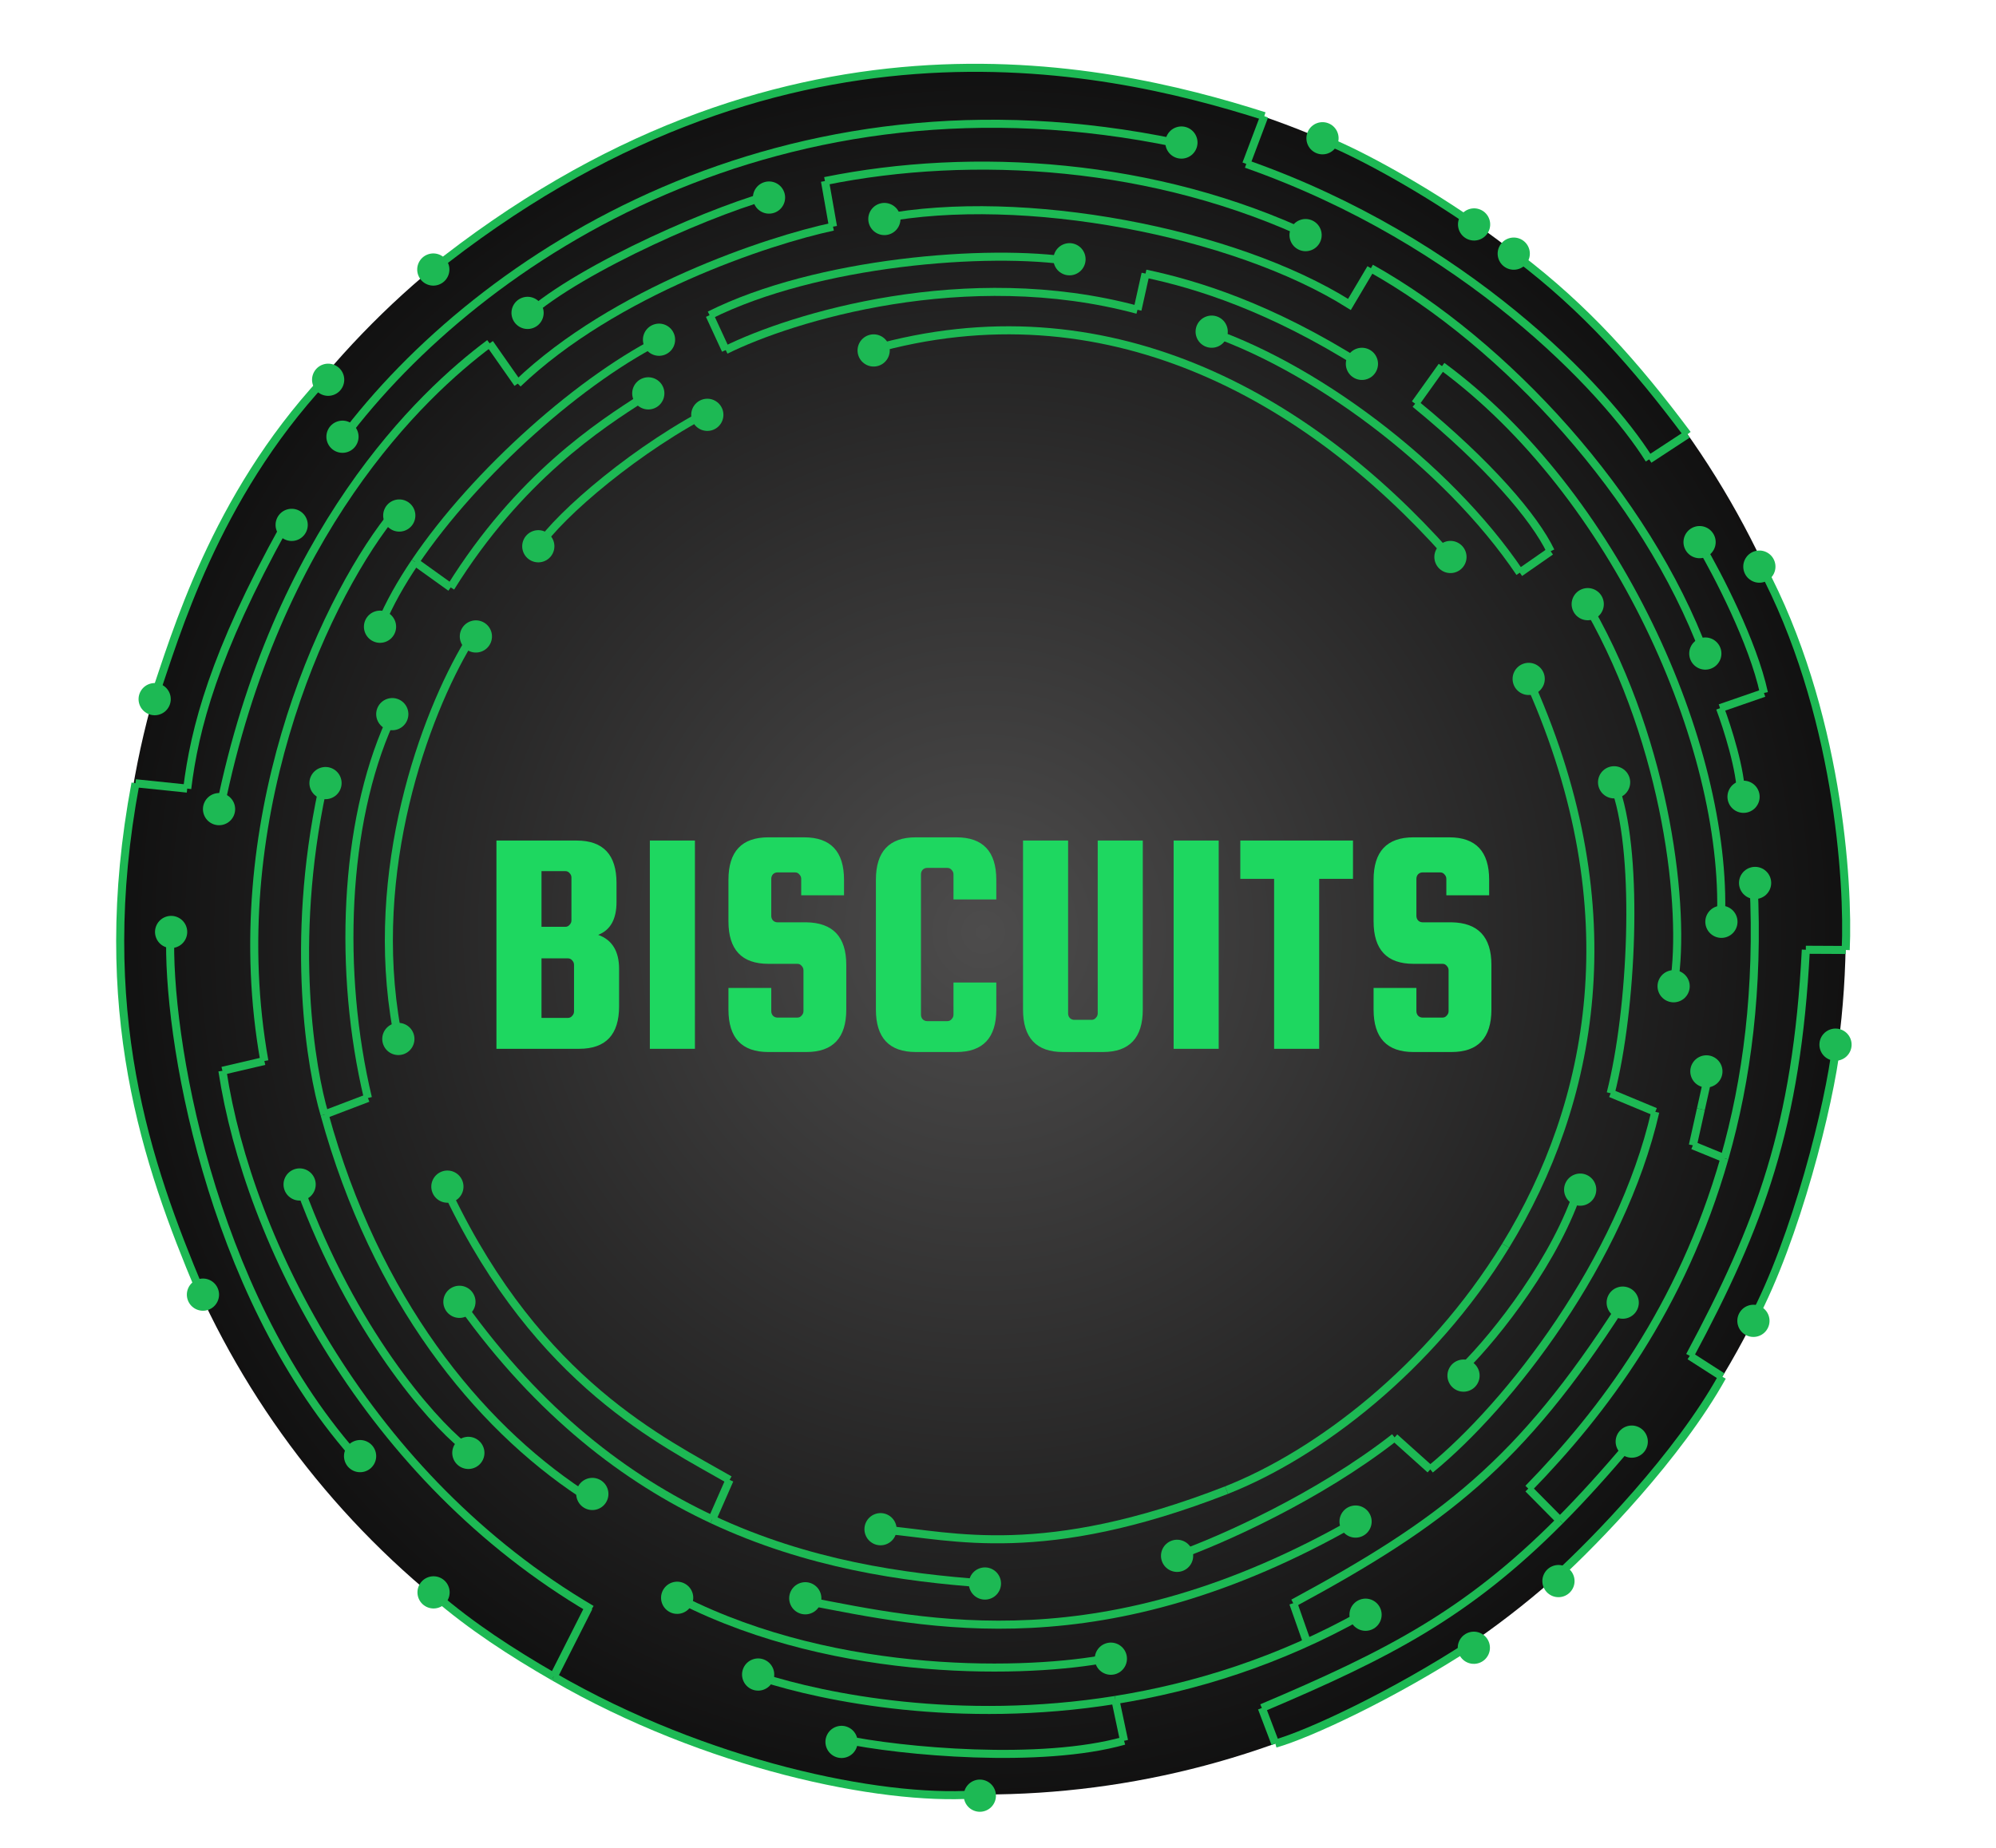 <svg width="744" height="689" viewBox="0 0 744 689" fill="none" xmlns="http://www.w3.org/2000/svg">
<g clip-path="url(#clip0_0_234)">
<circle cx="366.5" cy="347.5" r="321.5" fill="url(#paint0_radial_0_234)"/>
<path d="M687.982 354.15L673.116 354.073M629.848 505.47L641.957 513.241M475.387 650.032L470.345 636.755M581.469 566.885L569.666 554.962M641.142 263.998L657.503 258.336M482.052 597.666L487.189 612.29M415.766 633.754L418.99 648.966M533.13 547.803L519.822 535.866M82.904 399.2L98.542 395.542M271.943 551.705L265.464 566.451M137.139 409.337L120.979 415.493M69.787 293.995L50.5 292" stroke="#1DB954" stroke-width="3"/>
<path d="M438.786 53.41C291.926 22.768 179.328 94.57 127.501 163.765" stroke="#1DB954" stroke-width="3"/>
<path d="M105.99 196.344C79.71 243.732 72.538 271.654 69.787 293.995" stroke="#1DB954" stroke-width="3"/>
<path d="M147.872 383.79C137.114 324.505 158.289 266.612 174.595 239.513" stroke="#1DB954" stroke-width="3"/>
<path d="M145.166 269.26C128.219 307.01 125.947 362.393 137.139 409.338" stroke="#1DB954" stroke-width="3"/>
<path d="M120.978 415.493C116.02 398.863 107.907 351.772 120.112 294.489" stroke="#1DB954" stroke-width="3"/>
<path d="M120.978 415.493C139.959 484.609 178.026 531.121 216.706 556.75" stroke="#1DB954" stroke-width="3"/>
<path d="M111.967 443.205C131.415 496.152 160.525 529.135 172.65 539.008" stroke="#1DB954" stroke-width="3"/>
<path d="M253.684 596.277C312.992 626.318 384.628 623.764 412.961 618.227" stroke="#1DB954" stroke-width="3"/>
<path d="M519.822 535.866C491.555 557.985 455.266 574.218 438.284 580.184" stroke="#1DB954" stroke-width="3"/>
<path d="M505.283 567.247C411.265 620.943 345.39 605.397 300.499 596.789" stroke="#1DB954" stroke-width="3"/>
<path d="M367.128 590.341C336.73 588.16 301.227 583.202 265.464 566.451" stroke="#1DB954" stroke-width="3"/>
<path d="M172.221 486.576C201.189 526.981 233.43 551.447 265.464 566.451" stroke="#1DB954" stroke-width="3"/>
<path d="M167.289 445.382C200.995 515.684 247.363 537.552 271.943 551.706" stroke="#1DB954" stroke-width="3"/>
<path d="M50.5 292C34.622 376.541 54.932 434.349 74.5 481" stroke="#1DB954" stroke-width="3"/>
<path d="M131.768 542.198C77.966 480.734 62.097 385.605 63.493 347.842" stroke="#1DB954" stroke-width="3"/>
<path d="M206.355 625.091L219.427 599.259" stroke="#1DB954" stroke-width="3"/>
<path d="M220.5 600C137.007 550.897 92.628 463.088 82.904 399.2" stroke="#1DB954" stroke-width="3"/>
<path d="M162 594.5C175.656 606.329 190.851 616.14 206.355 625.092" stroke="#1DB954" stroke-width="3"/>
<path d="M656.5 211C685.066 264.56 689.156 328.83 687.982 354.15" stroke="#1DB954" stroke-width="3"/>
<path d="M588.671 442.562C580.395 468.787 558.003 497.581 545.393 509.96" stroke="#1DB954" stroke-width="3"/>
<path d="M642.786 431.823L631 427" stroke="#1DB954" stroke-width="3"/>
<path d="M637 400L634 413.5" stroke="#1DB954" stroke-width="3"/>
<path d="M631 427L634 413.5" stroke="#1DB954" stroke-width="3"/>
<path d="M600.373 407.587L617 414.5" stroke="#1DB954" stroke-width="3"/>
<path d="M363 669C327.96 671.305 263.494 658.083 206.355 625.091" stroke="#1DB954" stroke-width="3"/>
<path d="M418.99 648.966C388.136 657.685 335.982 653.041 313.819 648.285" stroke="#1DB954" stroke-width="3"/>
<path d="M284.038 625.359C307.103 632.778 357.258 643.123 415.766 633.755" stroke="#1DB954" stroke-width="3"/>
<path d="M507.895 601.836C476.661 619.365 445.159 629.048 415.766 633.754" stroke="#1DB954" stroke-width="3"/>
<path d="M604.249 486.906C566.915 545.066 538.176 567.351 482.052 597.666" stroke="#1DB954" stroke-width="3"/>
<path d="M607.446 538.248C598.279 549.141 589.726 558.574 581.469 566.885" stroke="#1DB954" stroke-width="3"/>
<path d="M470.345 636.755C517.62 616.727 546.955 601.62 581.469 566.885" stroke="#1DB954" stroke-width="3"/>
<path d="M549.106 612.477C519.373 631.931 487.614 646.62 475.387 650.032" stroke="#1DB954" stroke-width="3"/>
<path d="M641.957 513.241C625.605 542.727 594.262 574.871 580.755 587.211" stroke="#1DB954" stroke-width="3"/>
<path d="M673.116 354.073C669.746 419.911 656.102 456.501 629.848 505.47" stroke="#1DB954" stroke-width="3"/>
<path d="M653.362 491.952C669.326 461.966 682.008 411.573 684.5 389.5" stroke="#1DB954" stroke-width="3"/>
<path d="M457.18 555.527C388.663 582.247 355.034 572.509 330.437 570.374" stroke="#1DB954" stroke-width="3"/>
<path d="M457.18 555.527C491.136 542.121 533.061 510.351 561.233 464.39" stroke="#1DB954" stroke-width="3"/>
<path d="M570.641 255.463C607.885 339.68 593.683 411.449 561.233 464.39" stroke="#1DB954" stroke-width="3"/>
<path d="M653.644 329.437C655.582 368.704 651.156 402.547 642.785 431.823" stroke="#1DB954" stroke-width="3"/>
<path d="M617 414.5C604.257 469.879 562.787 523.606 533.13 547.803" stroke="#1DB954" stroke-width="3"/>
<path d="M602.5 295C610.872 320.04 608.407 376.147 600.373 407.587" stroke="#1DB954" stroke-width="3"/>
<path d="M592.483 227.122C621.612 278.364 628.29 339.613 623.979 366.565" stroke="#1DB954" stroke-width="3"/>
<path d="M657.503 258.336C653.404 239.426 640.132 213.916 634.009 203.525" stroke="#1DB954" stroke-width="3"/>
<path d="M648.943 296.764C649.045 287.401 643.785 271.019 641.142 263.998" stroke="#1DB954" stroke-width="3"/>
<path d="M120.634 141.763C79.91 185.746 65.355 237.103 57.5 260" stroke="#1DB954" stroke-width="3"/>
<path d="M471.262 43.295L464.539 61.108M614.726 171.249L628.97 161.917" stroke="#1DB954" stroke-width="3"/>
<path d="M628.97 161.917C609.505 135.848 590.918 114.925 565.575 95.69" stroke="#1DB954" stroke-width="3"/>
<path d="M464.539 61.108C546.151 89.777 598.299 145.05 614.726 171.25" stroke="#1DB954" stroke-width="3"/>
<path d="M160.364 101.307C289.456 -2.22 409.699 23.639 471.262 43.295" stroke="#1DB954" stroke-width="3"/>
<path d="M539.5 206.5C487 147.5 412 105.5 324.5 130.5" stroke="#1DB954" stroke-width="3"/>
<circle cx="580.91" cy="589.435" r="6" transform="rotate(70.644 580.91 589.435)" fill="#1DB954"/>
<circle cx="589.002" cy="443.505" r="6" transform="rotate(70.644 589.002 443.505)" fill="#1DB954"/>
<circle cx="623.837" cy="367.674" r="6" transform="rotate(70.644 623.837 367.674)" fill="#1DB954"/>
<circle cx="177.384" cy="237.273" r="6" transform="rotate(70.644 177.384 237.273)" fill="#1DB954"/>
<path d="M427 102L424 115.5M270.5 130.5L264.5 117.5" stroke="#1DB954" stroke-width="3"/>
<path d="M507.5 136C473.5 114.5 446 106 427 102" stroke="#1DB954" stroke-width="3"/>
<path d="M264.5 117.5C304.5 97.5 368.5 92.5 400 97.5" stroke="#1DB954" stroke-width="3"/>
<path d="M424 115.5C360 98.3 295 118.334 270.5 130.5" stroke="#1DB954" stroke-width="3"/>
<circle cx="200.65" cy="203.649" r="6" transform="rotate(70.644 200.65 203.649)" fill="#1DB954"/>
<circle cx="263.65" cy="154.649" r="6" transform="rotate(70.644 263.65 154.649)" fill="#1DB954"/>
<circle cx="148.828" cy="192.189" r="6" transform="rotate(70.644 148.828 192.189)" fill="#1DB954"/>
<path d="M124.306 147.236C121.18 148.334 117.755 146.69 116.656 143.564C115.558 140.437 117.202 137.012 120.329 135.914C123.455 134.816 126.88 136.46 127.978 139.586C129.077 142.713 127.432 146.138 124.306 147.236Z" fill="#1DB954"/>
<circle cx="108.718" cy="195.68" r="6" transform="rotate(70.644 108.718 195.68)" fill="#1DB954"/>
<circle cx="121.334" cy="291.939" r="6" transform="rotate(70.644 121.334 291.939)" fill="#1DB954"/>
<circle cx="146.223" cy="266.238" r="6" transform="rotate(70.644 146.223 266.238)" fill="#1DB954"/>
<circle cx="141.65" cy="233.649" r="6" transform="rotate(70.644 141.65 233.649)" fill="#1DB954"/>
<circle cx="245.65" cy="126.649" r="6" transform="rotate(70.644 245.65 126.649)" fill="#1DB954"/>
<circle cx="241.65" cy="146.649" r="6" transform="rotate(70.644 241.65 146.649)" fill="#1DB954"/>
<circle cx="57.65" cy="260.649" r="6" transform="rotate(70.644 57.65 260.649)" fill="#1DB954"/>
<circle cx="63.788" cy="347.443" r="6" transform="rotate(70.644 63.788 347.443)" fill="#1DB954"/>
<circle cx="505.282" cy="567.247" r="6" transform="rotate(70.644 505.282 567.247)" fill="#1DB954"/>
<circle cx="509.003" cy="601.977" r="6" transform="rotate(70.644 509.003 601.977)" fill="#1DB954"/>
<circle cx="549.367" cy="614.295" r="6" transform="rotate(70.644 549.367 614.295)" fill="#1DB954"/>
<circle cx="438.754" cy="580.018" r="6" transform="rotate(70.644 438.754 580.018)" fill="#1DB954"/>
<circle cx="414.069" cy="618.367" r="6" transform="rotate(70.644 414.069 618.367)" fill="#1DB954"/>
<circle cx="367.127" cy="590.341" r="6" transform="rotate(70.644 367.127 590.341)" fill="#1DB954"/>
<circle cx="328.217" cy="570.093" r="6" transform="rotate(70.644 328.217 570.093)" fill="#1DB954"/>
<circle cx="365.236" cy="669.439" r="6" transform="rotate(70.644 365.236 669.439)" fill="#1DB954"/>
<circle cx="313.678" cy="649.394" r="6" transform="rotate(70.644 313.678 649.394)" fill="#1DB954"/>
<circle cx="282.596" cy="624.276" r="6" transform="rotate(70.644 282.596 624.276)" fill="#1DB954"/>
<circle cx="252.407" cy="595.664" r="6" transform="rotate(70.644 252.407 595.664)" fill="#1DB954"/>
<circle cx="220.791" cy="556.955" r="6" transform="rotate(70.644 220.791 556.955)" fill="#1DB954"/>
<circle cx="174.576" cy="541.644" r="6" transform="rotate(70.644 174.576 541.644)" fill="#1DB954"/>
<circle cx="161.606" cy="593.645" r="6" transform="rotate(70.644 161.606 593.645)" fill="#1DB954"/>
<circle cx="134.223" cy="542.849" r="6" transform="rotate(70.644 134.223 542.849)" fill="#1DB954"/>
<circle cx="75.65" cy="482.649" r="6" transform="rotate(70.644 75.65 482.649)" fill="#1DB954"/>
<circle cx="111.683" cy="441.581" r="6" transform="rotate(70.644 111.683 441.581)" fill="#1DB954"/>
<circle cx="171.25" cy="485.326" r="6" transform="rotate(70.644 171.25 485.326)" fill="#1DB954"/>
<circle cx="166.765" cy="442.385" r="6" transform="rotate(70.644 166.765 442.385)" fill="#1DB954"/>
<circle cx="148.485" cy="387.332" r="6" transform="rotate(70.644 148.485 387.332)" fill="#1DB954"/>
<circle cx="608.223" cy="537.445" r="6" transform="rotate(70.644 608.223 537.445)" fill="#1DB954"/>
<circle cx="604.86" cy="485.631" r="6" transform="rotate(70.644 604.86 485.631)" fill="#1DB954"/>
<circle cx="591.819" cy="225.235" r="6" transform="rotate(70.644 591.819 225.235)" fill="#1DB954"/>
<circle cx="569.812" cy="253.104" r="6" transform="rotate(70.644 569.812 253.104)" fill="#1DB954"/>
<circle cx="601.65" cy="291.649" r="6" transform="rotate(70.644 601.65 291.649)" fill="#1DB954"/>
<circle cx="540.65" cy="207.649" r="6" transform="rotate(70.644 540.65 207.649)" fill="#1DB954"/>
<circle cx="545.522" cy="512.834" r="6" transform="rotate(70.644 545.522 512.834)" fill="#1DB954"/>
<path d="M655.571 498.078C652.444 499.176 649.02 497.532 647.921 494.406C646.823 491.279 648.467 487.855 651.594 486.756C654.72 485.658 658.145 487.302 659.243 490.429C660.341 493.555 658.697 496.98 655.571 498.078Z" fill="#1DB954"/>
<path d="M686.167 395.115C683.041 396.213 679.616 394.569 678.518 391.442C677.419 388.316 679.063 384.891 682.19 383.793C685.316 382.695 688.741 384.339 689.839 387.465C690.938 390.592 689.293 394.016 686.167 395.115Z" fill="#1DB954"/>
<circle cx="655.796" cy="211.239" r="6" transform="rotate(70.644 655.796 211.239)" fill="#1DB954"/>
<circle cx="564.243" cy="94.56" r="6" transform="rotate(70.644 564.243 94.56)" fill="#1DB954"/>
<circle cx="633.511" cy="202.11" r="6" transform="rotate(70.644 633.511 202.11)" fill="#1DB954"/>
<circle cx="641.65" cy="343.649" r="6" transform="rotate(70.644 641.65 343.649)" fill="#1DB954"/>
<circle cx="451.65" cy="123.649" r="6" transform="rotate(70.644 451.65 123.649)" fill="#1DB954"/>
<circle cx="649.901" cy="297.043" r="6" transform="rotate(70.644 649.901 297.043)" fill="#1DB954"/>
<circle cx="654.204" cy="329.169" r="6" transform="rotate(70.644 654.204 329.169)" fill="#1DB954"/>
<circle cx="636.049" cy="399.42" r="6" transform="rotate(70.644 636.049 399.42)" fill="#1DB954"/>
<circle cx="300.167" cy="595.845" r="6" transform="rotate(70.644 300.167 595.845)" fill="#1DB954"/>
<path d="M548.494 83.012C526.198 67.678 503.475 55.818 493.358 52.056" stroke="#1DB954" stroke-width="3"/>
<circle cx="549.46" cy="83.675" r="6" transform="rotate(70.644 549.46 83.675)" fill="#1DB954"/>
<circle cx="492.958" cy="51.544" r="6" transform="rotate(70.644 492.958 51.544)" fill="#1DB954"/>
<circle cx="161.514" cy="100.481" r="6" transform="rotate(70.644 161.514 100.481)" fill="#1DB954"/>
<circle cx="196.65" cy="116.649" r="6" transform="rotate(70.644 196.65 116.649)" fill="#1DB954"/>
<circle cx="286.65" cy="73.65" r="6" transform="rotate(70.644 286.65 73.65)" fill="#1DB954"/>
<circle cx="127.658" cy="162.817" r="6" transform="rotate(70.644 127.658 162.817)" fill="#1DB954"/>
<circle cx="440.37" cy="53.141" r="6" transform="rotate(70.644 440.37 53.141)" fill="#1DB954"/>
<circle cx="329.65" cy="81.65" r="6" transform="rotate(70.644 329.65 81.65)" fill="#1DB954"/>
<circle cx="398.65" cy="96.65" r="6" transform="rotate(70.644 398.65 96.65)" fill="#1DB954"/>
<circle cx="507.65" cy="135.649" r="6" transform="rotate(70.644 507.65 135.649)" fill="#1DB954"/>
<path d="M267 152C238 166.5 208.667 191.667 200.5 204" stroke="#1DB954" stroke-width="3"/>
<circle cx="635.65" cy="243.649" r="6" transform="rotate(70.644 635.65 243.649)" fill="#1DB954"/>
<path d="M196 118C216.5 99.5 269.333 76.833 290 72" stroke="#1DB954" stroke-width="3"/>
<path d="M222.963 348.52C228.163 350.36 230.763 354.6 230.763 361.24V375.16C230.763 385.72 225.803 391 215.883 391H185.043V313.36H214.923C224.843 313.36 229.803 318.64 229.803 329.2V336.28C229.803 342.68 227.523 346.76 222.963 348.52ZM210.723 324.76H201.843V345.52H210.723C211.363 345.52 211.883 345.28 212.283 344.8C212.763 344.32 213.003 343.76 213.003 343.12V327.16C213.003 326.52 212.763 325.96 212.283 325.48C211.883 325 211.363 324.76 210.723 324.76ZM213.963 377.08V359.68C213.963 359.04 213.723 358.48 213.243 358C212.843 357.52 212.323 357.28 211.683 357.28H201.843V379.48H211.683C212.323 379.48 212.843 379.24 213.243 378.76C213.723 378.28 213.963 377.72 213.963 377.08ZM259.03 313.36V391H242.23V313.36H259.03ZM314.607 333.76H298.647V327.64C298.647 327 298.407 326.44 297.927 325.96C297.527 325.48 297.007 325.24 296.367 325.24H289.767C289.127 325.24 288.567 325.48 288.087 325.96C287.687 326.44 287.487 327 287.487 327.64V341.44C287.487 342.08 287.687 342.64 288.087 343.12C288.567 343.6 289.127 343.84 289.767 343.84H300.567C310.487 344 315.447 349.28 315.447 359.68V376.36C315.447 386.92 310.487 392.2 300.567 392.2H286.407C276.487 392.2 271.527 386.92 271.527 376.36V368.32H287.487V376.96C287.487 377.6 287.687 378.16 288.087 378.64C288.567 379.12 289.127 379.36 289.767 379.36H297.207C297.847 379.36 298.367 379.12 298.767 378.64C299.247 378.16 299.487 377.6 299.487 376.96V361.72C299.487 361.08 299.247 360.52 298.767 360.04C298.367 359.56 297.847 359.32 297.207 359.32H286.407C276.487 359.32 271.527 354.04 271.527 343.48V328C271.527 317.44 276.487 312.16 286.407 312.16H299.727C309.647 312.16 314.607 317.44 314.607 328V333.76ZM355.408 378.28V366.28H371.368V376.36C371.368 386.92 366.408 392.2 356.488 392.2H341.368C331.448 392.2 326.488 386.92 326.488 376.36V328C326.488 317.44 331.448 312.16 341.368 312.16H356.488C366.408 312.16 371.368 317.44 371.368 328V335.32H355.408V325.96C355.408 325.32 355.168 324.76 354.688 324.28C354.288 323.8 353.768 323.56 353.128 323.56H345.568C344.928 323.56 344.368 323.8 343.888 324.28C343.488 324.76 343.288 325.32 343.288 325.96V378.28C343.288 378.92 343.488 379.48 343.888 379.96C344.368 380.44 344.928 380.68 345.568 380.68H353.128C353.768 380.68 354.288 380.44 354.688 379.96C355.168 379.48 355.408 378.92 355.408 378.28ZM409.169 313.36H425.969V376.36C425.969 386.92 421.009 392.2 411.089 392.2H396.209C386.289 392.2 381.329 386.92 381.329 376.36V313.36H398.129V377.8C398.129 378.44 398.329 379 398.729 379.48C399.209 379.96 399.769 380.2 400.409 380.2H406.889C407.529 380.2 408.049 379.96 408.449 379.48C408.929 379 409.169 378.44 409.169 377.8V313.36ZM454.265 313.36V391H437.465V313.36H454.265ZM462.322 327.64V313.36H504.322V327.64H491.722V391H474.922V327.64H462.322ZM555.076 333.76H539.116V327.64C539.116 327 538.876 326.44 538.396 325.96C537.996 325.48 537.476 325.24 536.836 325.24H530.236C529.596 325.24 529.036 325.48 528.556 325.96C528.156 326.44 527.956 327 527.956 327.64V341.44C527.956 342.08 528.156 342.64 528.556 343.12C529.036 343.6 529.596 343.84 530.236 343.84H541.036C550.956 344 555.916 349.28 555.916 359.68V376.36C555.916 386.92 550.956 392.2 541.036 392.2H526.876C516.956 392.2 511.996 386.92 511.996 376.36V368.32H527.956V376.96C527.956 377.6 528.156 378.16 528.556 378.64C529.036 379.12 529.596 379.36 530.236 379.36H537.676C538.316 379.36 538.836 379.12 539.236 378.64C539.716 378.16 539.956 377.6 539.956 376.96V361.72C539.956 361.08 539.716 360.52 539.236 360.04C538.836 359.56 538.316 359.32 537.676 359.32H526.876C516.956 359.32 511.996 354.04 511.996 343.48V328C511.996 317.44 516.956 312.16 526.876 312.16H540.196C550.116 312.16 555.076 317.44 555.076 328V333.76Z" fill="#1ED760"/>
<path d="M182.5 128L193 143M310.5 84.5L307.5 67.5" stroke="#1DB954" stroke-width="3"/>
<path d="M307.5 67.5C362.7 56.3 430.5 60.5 489.5 88.5" stroke="#1DB954" stroke-width="3"/>
<path d="M193 143C229 108.6 286.333 89.667 310.5 84.5" stroke="#1DB954" stroke-width="3"/>
<path d="M82 301.5C103 198 157 147 182.5 128" stroke="#1DB954" stroke-width="3"/>
<circle cx="81.65" cy="301.649" r="6" transform="rotate(70.644 81.65 301.649)" fill="#1DB954"/>
<circle cx="486.65" cy="87.65" r="6" transform="rotate(70.644 486.65 87.65)" fill="#1DB954"/>
<path d="M511 100L503 113.5C459.8 86.3 381 71.5 328.5 81.5" stroke="#1DB954" stroke-width="3"/>
<path d="M635.5 244C613.5 184.8 561 128 511 100" stroke="#1DB954" stroke-width="3"/>
<path d="M537.5 136.5L527.5 150.5M578 205.5L566.5 213.5" stroke="#1DB954" stroke-width="3"/>
<path d="M566.5 213.5C539.3 173.1 488.5 135.5 447.5 122.5" stroke="#1DB954" stroke-width="3"/>
<path d="M527.5 150.5C555 173 572 193 578 205.5" stroke="#1DB954" stroke-width="3"/>
<path d="M641.5 342.5C643.9 277.7 602 184 537.5 136.5" stroke="#1DB954" stroke-width="3"/>
<circle cx="325.65" cy="130.649" r="6" transform="rotate(70.644 325.65 130.649)" fill="#1DB954"/>
<path d="M154.75 209.5L168 219" stroke="#1DB954" stroke-width="3"/>
<path d="M142 232.5C145.053 225.153 149.418 217.386 154.75 209.5" stroke="#1DB954" stroke-width="3"/>
<path d="M248.5 125.5C217.347 140.469 177.356 176.063 154.75 209.5" stroke="#1DB954" stroke-width="3"/>
<path d="M168 219C193.5 178 223.5 158.5 240 148" stroke="#1DB954" stroke-width="3"/>
<path d="M569.666 554.962C597.519 526.41 626.838 487.601 642.786 431.823" stroke="#1DB954" stroke-width="3"/>
<path d="M98.542 395.542C82.83 307.366 119.639 226.056 145.204 193.227" stroke="#1DB954" stroke-width="3"/>
</g>
<defs>
<radialGradient id="paint0_radial_0_234" cx="0" cy="0" r="1" gradientUnits="userSpaceOnUse" gradientTransform="translate(366.5 347.5) rotate(90.069) scale(418)">
<stop stop-color="#4D4C4C"/>
<stop offset="1"/>
</radialGradient>
<clipPath id="clip0_0_234">
<rect width="744" height="689" fill="white"/>
</clipPath>
</defs>
</svg>
